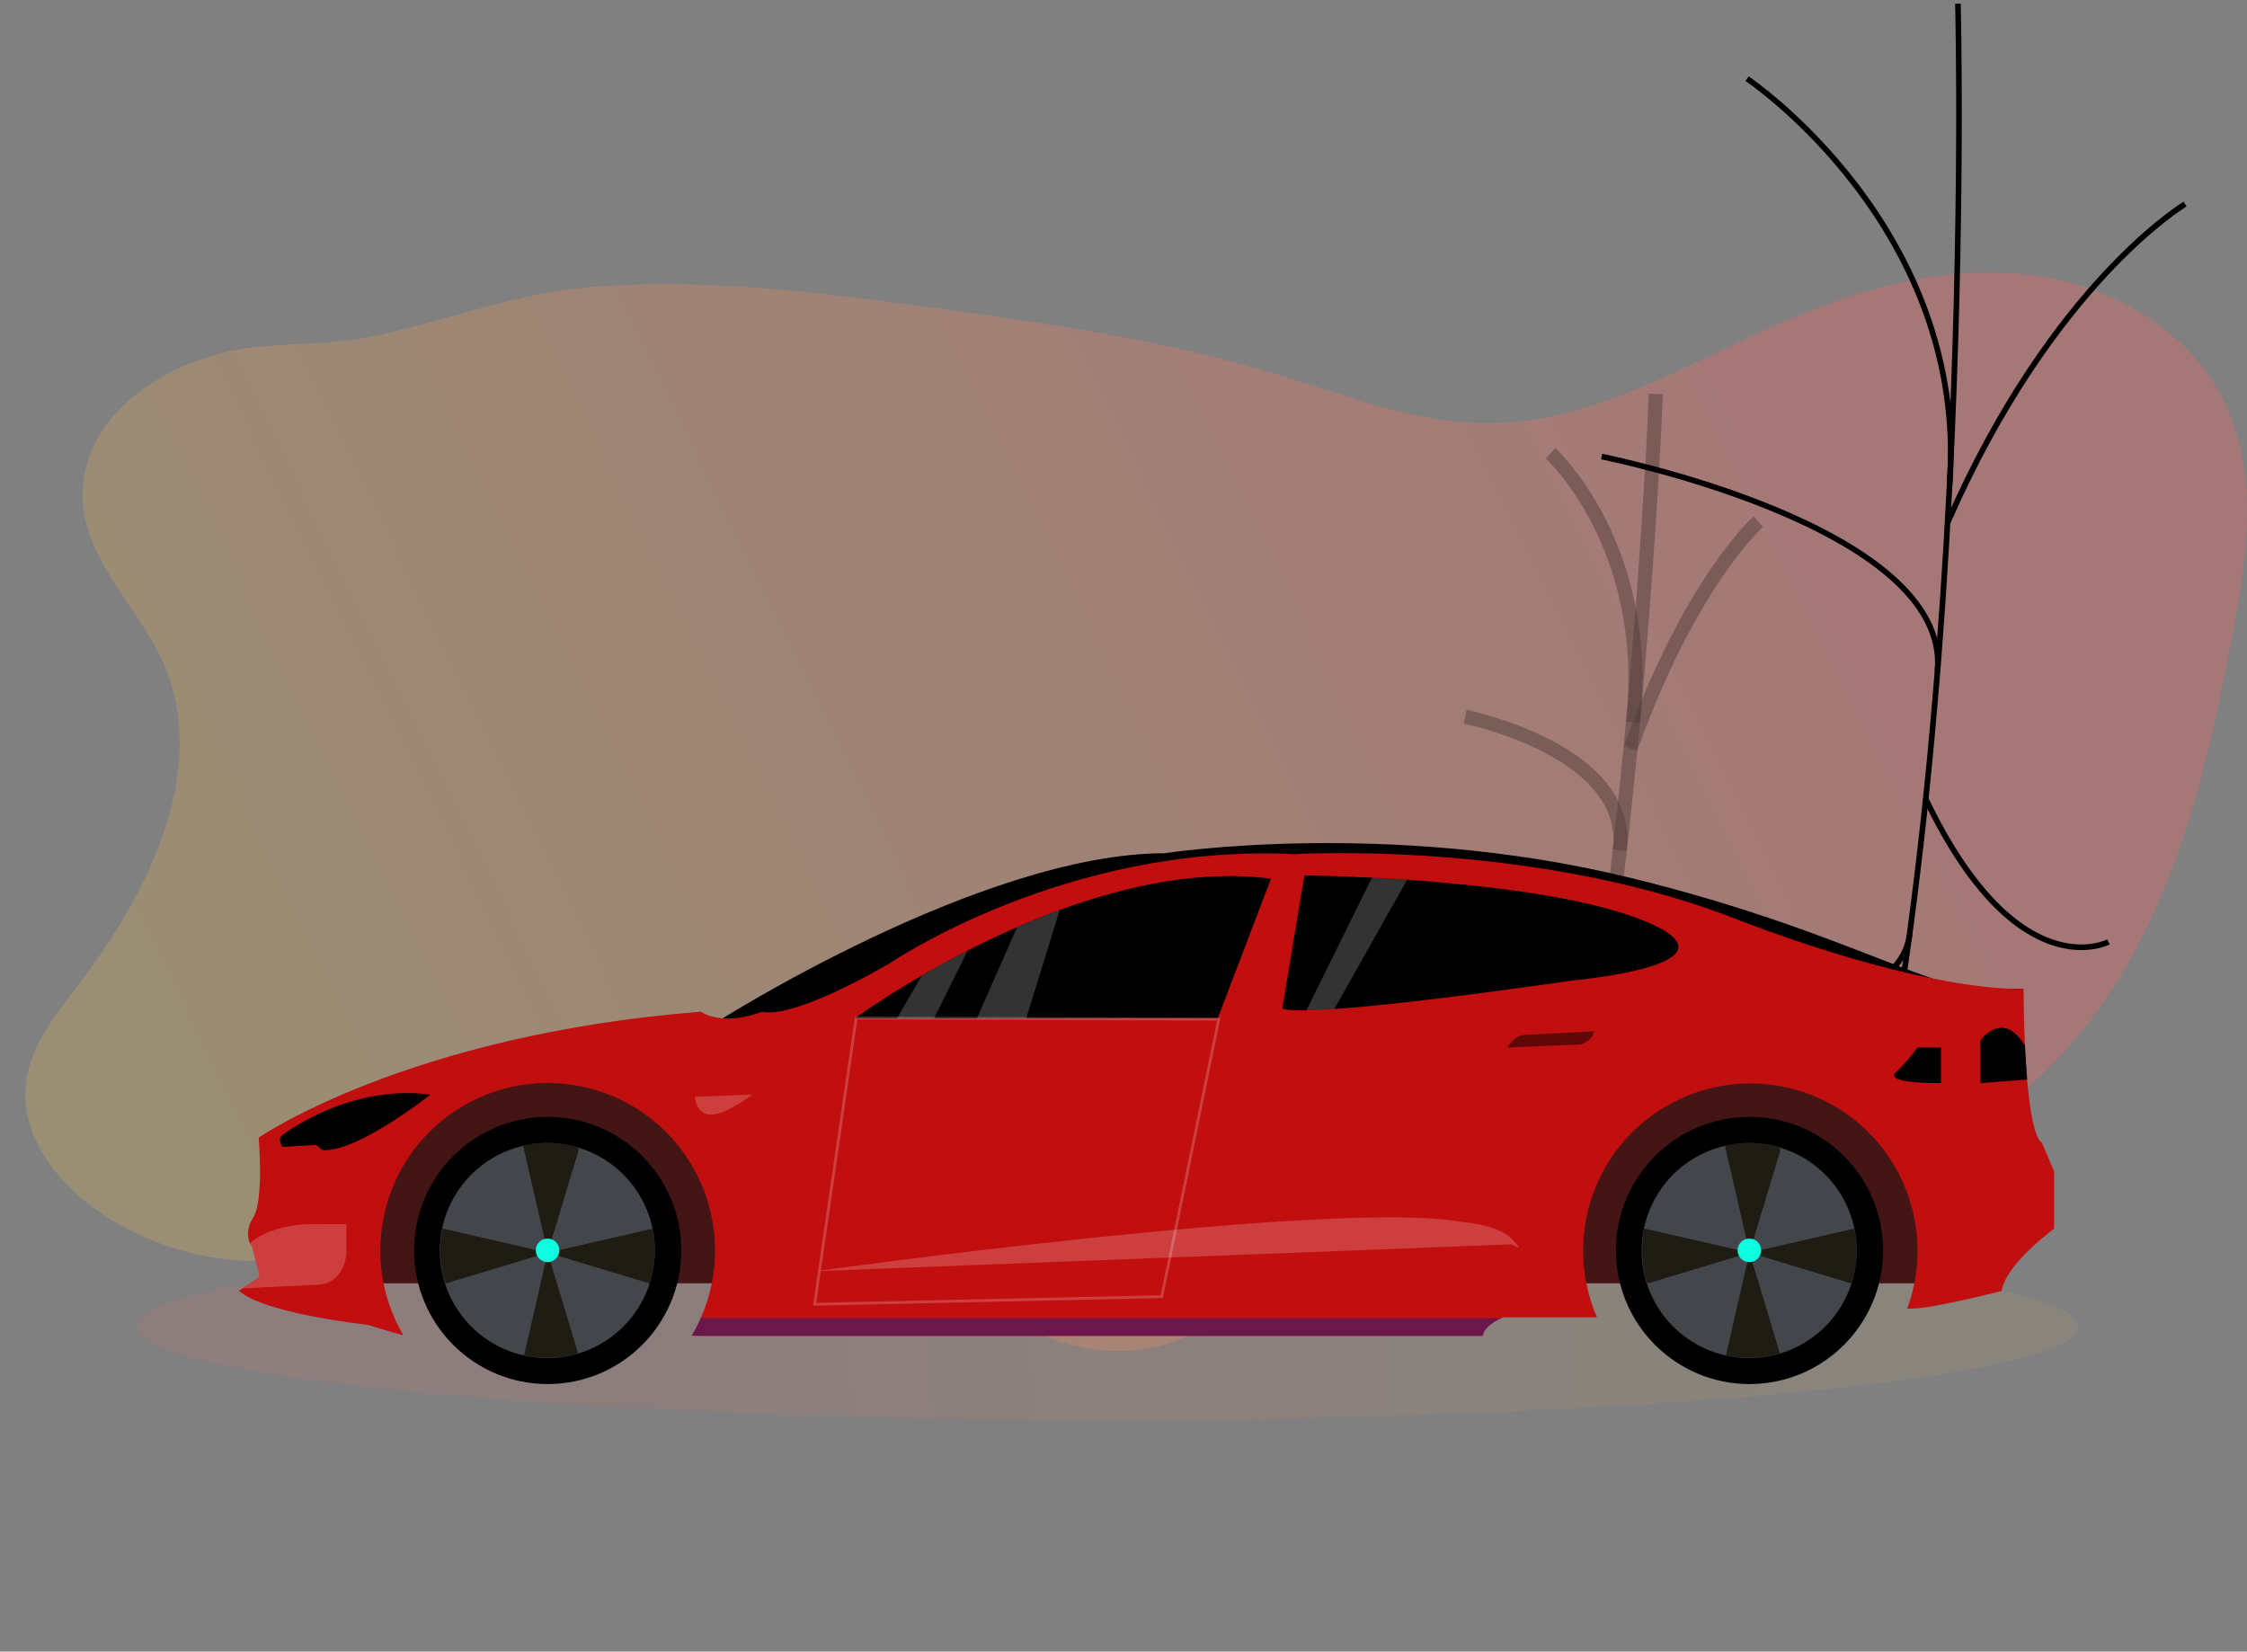 <svg width="800" height="588" viewBox="0 0 800 588" fill="none" xmlns="http://www.w3.org/2000/svg">
<rect x="0" y="0" width="800" height="588" fill="#808080" stroke="none"/>
<g id="car-img">
<g id="background">
<path id="Vector" d="M57.959 235.55C74.792 273.564 53.315 317.353 28.075 350.36C19.61 361.408 10.305 372.973 9.118 386.88C7.705 403.84 19.19 419.435 32.824 429.627C57.676 448.202 91.632 453.944 121.21 444.576C146.773 436.5 168.266 418.191 194.048 410.81C237.195 398.461 282.894 418.934 319.814 444.431C345.942 462.473 373.929 484.407 405.429 480.555C427.608 477.842 446.428 462.279 459.189 443.946C465.352 435.062 470.715 425.185 479.696 419.209C485.035 415.655 491.303 413.774 497.579 412.433C554.844 400.198 615.607 430.063 672.113 414.702C710.277 404.325 740.711 374.16 759.627 339.441C778.543 304.722 787.379 265.504 794.737 226.65C799.963 199.037 804.3 169.245 792.314 143.837C779.601 116.96 750.177 100.67 720.607 97.626C691.038 94.581 661.371 103.02 634.127 114.925C600.083 129.809 566.717 150.645 529.555 150.718C504.25 150.766 480.125 141.027 455.926 133.653C415.396 121.272 373.396 115.118 331.452 109.441C291.318 104.006 250.796 98.942 210.419 102.172C181.851 104.442 156.627 115.361 128.907 120.408C110.839 123.703 92.682 121.216 74.953 126.797C53.145 133.621 30.659 149.458 29.456 174.373C28.317 198.06 49.026 215.367 57.959 235.55Z" fill="url(#paint0_linear)" fill-opacity="0.3"/>
<g id="Group" opacity="0.5">
<path id="Vector_2" opacity="0.5" d="M589.531 140.246C589.531 140.246 581.452 346.466 547.581 468.075" stroke="black" stroke-width="5" stroke-miterlimit="10"/>
<path id="Vector_3" opacity="0.5" d="M552.048 161.386C552.048 161.386 588.222 194.353 581.396 257.169" stroke="black" stroke-width="5" stroke-miterlimit="10"/>
<path id="Vector_4" opacity="0.5" d="M521.658 255.19C521.658 255.19 581.113 267.146 576.702 302.706" stroke="black" stroke-width="5" stroke-miterlimit="10"/>
<path id="Vector_5" opacity="0.5" d="M626.004 185.742C626.004 185.742 601.955 206.802 580.515 266.451" stroke="black" stroke-width="5" stroke-miterlimit="10"/>
<path id="Vector_6" opacity="0.5" d="M602.488 366.023C602.488 366.023 586.073 378.948 572.898 333.864" stroke="black" stroke-width="5" stroke-miterlimit="10"/>
<path id="Vector_7" opacity="0.5" d="M531.675 392.318C531.675 392.318 565.151 387.947 568.237 366.976" stroke="black" stroke-width="5" stroke-miterlimit="10"/>
</g>
<g id="Group 1">
<path id="Vector_8" d="M697.084 1.325C697.084 1.325 704.879 304.063 649.132 479.126" stroke="black" stroke-width="2" stroke-miterlimit="10"/>
<path id="Vector_9" d="M622.013 28.015C622.013 28.015 700.873 80.863 694.119 172.55" stroke="black" stroke-width="2" stroke-miterlimit="10"/>
<path id="Vector_10" d="M570.248 162.558C570.248 162.558 694.717 187.212 689.805 239.05" stroke="black" stroke-width="2" stroke-miterlimit="10"/>
<path id="Vector_11" d="M777.963 72.655C777.963 72.655 730.657 100.816 693.392 186.114" stroke="black" stroke-width="2" stroke-miterlimit="10"/>
<path id="Vector_12" d="M750.674 335.35C750.674 335.35 718.232 352.427 685.621 284.458" stroke="black" stroke-width="2" stroke-miterlimit="10"/>
<path id="Vector_13" d="M607.181 365.684C607.181 365.684 675.951 363.212 679.885 332.709" stroke="black" stroke-width="2" stroke-miterlimit="10"/>
</g>
</g>
<g id="car-shadow">
<path id="Vector_14" opacity="0.1" d="M394.386 505.525C585.189 505.525 739.866 490.668 739.866 472.34C739.866 454.013 585.189 439.155 394.386 439.155C203.582 439.155 48.905 454.013 48.905 472.34C48.905 490.668 203.582 505.525 394.386 505.525Z" fill="url(#paint1_linear)"/>
</g>
<g id="car">
<g id="car-body">
<path id="Vector_15" d="M254.487 364.286C254.487 364.286 349.204 303.772 414.686 303.772C414.686 303.772 493.521 291.494 579.271 312.247C665.021 332.999 696.696 359.908 720.47 352.007L620.591 354.932L254.487 364.286Z" fill="black"/>
<path id="Vector_16" d="M700.929 456.903H123.273L139.155 393.271L237.386 367.154L700.929 379.336V456.903Z" fill="#431515"/>
<path id="Vector_17" d="M731.335 417.142V437.45C731.335 437.45 714.185 449.891 712.626 459.633C712.626 459.633 688.069 465.87 681.057 465.87C680.418 465.87 679.724 465.87 678.997 465.942C680.092 463.003 680.948 459.98 681.557 456.903C683.277 448.268 683.061 439.359 680.923 430.818C678.786 422.276 674.78 414.316 669.196 407.509C663.611 400.702 656.586 395.219 648.627 391.454C640.668 387.689 631.973 385.736 623.168 385.736C614.364 385.736 605.669 387.689 597.71 391.454C589.751 395.219 582.726 400.702 577.141 407.509C571.556 414.316 567.551 422.276 565.413 430.818C563.276 439.359 563.059 448.268 564.779 456.903C565.606 461.066 566.876 465.128 568.568 469.02H535.269C535.269 469.02 534.962 469.125 534.462 469.343C532.676 470.151 528.468 472.284 527.862 475.636H251.902L246.248 475.588C247.45 473.57 248.529 471.482 249.479 469.335C251.252 465.358 252.569 461.193 253.405 456.919C255.048 448.758 254.962 440.343 253.153 432.217C251.344 424.091 247.853 416.434 242.904 409.74C237.955 403.046 231.658 397.464 224.42 393.352C217.181 389.241 209.161 386.691 200.877 385.869C192.593 385.047 184.229 385.969 176.323 388.578C168.418 391.186 161.146 395.422 154.978 401.012C148.809 406.603 143.881 413.424 140.51 421.035C137.139 428.647 135.401 436.881 135.407 445.206C135.407 449.13 135.791 453.045 136.554 456.895C137.856 463.413 140.242 469.666 143.614 475.394C139.672 474.432 131.069 471.702 131.069 471.702C131.069 471.702 94.434 467.808 85.08 459.585L86.493 458.607L92.487 454.512L89.757 444.01C89.427 443.567 89.156 443.084 88.949 442.572C88.222 440.819 87.584 437.564 90.153 433.476C94.046 427.24 92.1 405.025 92.1 405.025C92.1 405.025 145.109 368.39 249.568 360.199C249.568 360.199 252.064 362.137 257.218 362.541C260.708 362.824 265.417 362.396 271.403 360.199C271.403 360.199 279.974 364.092 316.641 343.049C316.641 343.049 379.013 300.17 460.869 304.079C460.869 304.079 545.06 299.006 616.778 326.698C647.686 338.622 671.201 344.979 687.963 348.34C703.441 351.45 713.159 352.024 717.61 352.072H717.707C719.161 352.072 720.026 352.072 720.333 352.072H720.462C720.462 352.072 720.462 361.354 720.955 372.316V372.373C721.133 376.185 721.375 380.2 721.714 384.102V384.344C722.651 395.21 724.267 405.081 727.07 407.036L731.335 417.142Z" fill="#C10E0E"/>
<path id="Vector_18" d="M100.525 404.136C100.525 404.136 124.008 385.815 153.243 389.716C153.243 389.716 126.642 410.768 114.654 409.403L112.61 407.65L100.493 408.329C100.493 408.329 98.683 405.501 100.525 404.136Z" fill="black"/>
<path id="Vector_19" opacity="0.2" d="M123.322 435.835V446.652C123.322 446.652 122.514 456.984 113.184 457.371L86.526 458.688L92.511 454.592L89.781 444.091C89.45 443.652 89.178 443.171 88.973 442.661C91.397 440.431 97.108 436.667 108.724 435.859L123.322 435.835Z" fill="white"/>
<path id="Vector_20" opacity="0.2" d="M247.371 390.5L267.833 389.692C267.833 389.692 259.553 396.219 253.704 396.809C247.855 397.399 247.371 390.5 247.371 390.5Z" fill="white"/>
<path id="Vector_21" opacity="0.2" d="M290.444 452.573C290.444 452.573 475.491 426.844 520.22 435.027C520.22 435.027 533.371 435.908 538.347 441.166C543.323 446.425 538.347 443.016 538.347 443.016L290.444 452.573Z" fill="white"/>
<path id="Vector_22" opacity="0.5" d="M536.691 372.954C536.691 372.954 539.034 368.568 542.831 368.471L567.485 367.17C567.485 367.17 567.097 370.579 562.711 371.847L536.691 372.954Z" fill="black"/>
<path id="Vector_23" d="M452.508 312.852L433.589 362.469L365.377 362.541H347.815H332.539H319.331H304.37C304.37 362.541 313.483 355.853 328.161 347.33C333.008 344.503 338.509 341.482 344.479 338.444C349.972 335.633 355.885 332.789 362.097 330.091C366.944 327.959 372.049 325.907 377.268 323.992C400.929 315.34 427.522 309.532 452.508 312.852Z" fill="black"/>
<path id="Vector_24" d="M559.69 349.083C559.69 349.083 531.19 353.308 503.991 356.434C493.594 357.63 483.391 358.664 475.038 359.237L473.875 359.318C470.644 359.528 467.647 359.666 465.102 359.714C461.063 359.787 458.042 359.609 456.531 359.124L464.391 311.665C464.391 311.665 474.085 311.77 488.424 312.473L491.558 312.642C494.539 312.812 497.682 313.006 500.961 313.232C505.647 313.555 510.582 313.943 515.672 314.411C540.246 316.665 568.083 320.712 585.71 327.999C623.217 343.525 559.69 349.083 559.69 349.083Z" fill="black"/>
<path id="Vector_25" d="M691.041 372.954V385.621C691.041 385.621 670.579 385.912 674.966 381.824C677.805 379.11 680.382 376.135 682.664 372.938L691.041 372.954Z" fill="black"/>
<path id="Vector_26" d="M721.698 384.328L705.081 385.629V370.401C705.081 370.401 712.78 359.585 720.478 371.573L720.923 372.276L721.698 384.328Z" fill="black"/>
<path id="Vector_27" opacity="0.2" d="M344.487 338.493L332.539 362.574H319.331L328.161 347.379C333.032 344.551 338.517 341.538 344.487 338.493Z" fill="white"/>
<path id="Vector_28" opacity="0.2" d="M377.268 324.041L365.369 362.549H347.807L362.105 330.124C366.984 328.007 372.058 325.971 377.268 324.041Z" fill="white"/>
<path id="Vector_29" opacity="0.2" d="M500.977 313.272L475.054 359.246L473.891 359.326C470.66 359.536 467.663 359.674 465.118 359.722L488.44 312.521L491.574 312.691C494.515 312.852 497.682 313.046 500.977 313.272Z" fill="white"/>
<path id="Vector_30" opacity="0.2" d="M304.823 362.412L290.023 464.351L413.628 461.645L433.92 362.856L304.823 362.412Z" stroke="white" stroke-miterlimit="10"/>
<path id="Vector_31" opacity="0.5" d="M534.47 469.311C532.684 470.119 528.476 472.251 527.87 475.604H251.902L246.248 475.555C247.45 473.538 248.529 471.45 249.479 469.303L534.47 469.311Z" fill="#18218A"/>
</g>
<g id="left-wheel">
<path id="Vector_32" d="M195 492.762C221.264 492.762 242.556 471.47 242.556 445.206C242.556 418.941 221.264 397.649 195 397.649C168.735 397.649 147.443 418.941 147.443 445.206C147.443 471.47 168.735 492.762 195 492.762Z" fill="black"/>
<path id="Vector_33" d="M233.145 445.165C233.162 454.978 229.41 464.423 222.662 471.549C215.915 478.674 206.689 482.936 196.889 483.454C187.09 483.971 177.466 480.705 170.006 474.33C162.545 467.955 157.819 458.958 156.802 449.198C155.785 439.438 158.556 429.66 164.543 421.884C170.529 414.108 179.273 408.929 188.969 407.416C198.665 405.903 208.571 408.171 216.642 413.753C224.713 419.335 230.331 427.804 232.337 437.41C232.869 439.961 233.14 442.559 233.145 445.165Z" fill="#43464B"/>
<path id="Vector_34" d="M205.913 408.466V409.855L195 445.989L186.243 407.868C192.74 406.354 199.52 406.56 205.913 408.466V408.466Z" fill="#1E1C13"/>
<path id="Vector_35" d="M205.832 481.881C199.581 483.732 192.962 483.96 186.598 482.543L194.992 445.989L205.832 481.881Z" fill="#1E1C13"/>
<path id="Vector_36" d="M233.145 445.165C233.15 449.151 232.534 453.114 231.319 456.911H231.166L195.032 445.997L232.402 437.418C232.91 439.969 233.159 442.564 233.145 445.165Z" fill="#1E1C13"/>
<path id="Vector_37" d="M195 445.989L158.866 456.903H158.583C156.571 450.594 156.212 443.873 157.541 437.386L195 445.989Z" fill="#1E1C13"/>
<path id="Vector_38" d="M194.943 449.35C197.259 449.35 199.136 447.473 199.136 445.157C199.136 442.842 197.259 440.965 194.943 440.965C192.628 440.965 190.75 442.842 190.75 445.157C190.75 447.473 192.628 449.35 194.943 449.35Z" fill="#0CFDE0"/>
</g>
<g id="right-wheel">
<path id="Vector_39" d="M622.877 492.762C649.142 492.762 670.434 471.47 670.434 445.206C670.434 418.941 649.142 397.649 622.877 397.649C596.613 397.649 575.321 418.941 575.321 445.206C575.321 471.47 596.613 492.762 622.877 492.762Z" fill="black"/>
<path id="Vector_40" d="M661.031 445.165C661.048 454.978 657.295 464.423 650.548 471.549C643.801 478.674 634.575 482.936 624.775 483.454C614.976 483.971 605.352 480.705 597.892 474.33C590.431 467.955 585.704 458.958 584.688 449.198C583.671 439.438 586.442 429.66 592.428 421.884C598.415 414.108 607.159 408.929 616.855 407.416C626.55 405.903 636.457 408.171 644.528 413.753C652.599 419.335 658.217 427.804 660.223 437.41C660.755 439.961 661.026 442.559 661.031 445.165Z" fill="#43464B"/>
<path id="Vector_41" d="M633.791 408.466V409.855L622.877 445.989L614.121 407.868C620.618 406.354 627.398 406.56 633.791 408.466V408.466Z" fill="#1E1C13"/>
<path id="Vector_42" d="M633.718 481.881C627.467 483.732 620.848 483.96 614.484 482.543L622.877 445.989L633.718 481.881Z" fill="#1E1C13"/>
<path id="Vector_43" d="M661.031 445.165C661.036 449.151 660.42 453.114 659.205 456.911H659.019L622.877 445.989L660.247 437.41C660.77 439.962 661.032 442.56 661.031 445.165V445.165Z" fill="#1E1C13"/>
<path id="Vector_44" d="M622.877 445.989L586.744 456.903H586.461C584.448 450.594 584.09 443.873 585.419 437.386L622.877 445.989Z" fill="#1E1C13"/>
<path id="Vector_45" d="M622.829 449.35C625.144 449.35 627.022 447.473 627.022 445.157C627.022 442.842 625.144 440.965 622.829 440.965C620.513 440.965 618.636 442.842 618.636 445.157C618.636 447.473 620.513 449.35 622.829 449.35Z" fill="#0CFDE0"/>
</g>
</g>
</g>
<defs>
<linearGradient id="paint0_linear" x1="649.498" y1="108.149" x2="79.288" y2="388.436" gradientUnits="userSpaceOnUse">
<stop stop-color="#FF6363"/>
<stop offset="1" stop-color="#DAAF5B"/>
</linearGradient>
<linearGradient id="paint1_linear" x1="687.455" y1="479.845" x2="200.339" y2="505.695" gradientUnits="userSpaceOnUse">
<stop stop-color="#DAAF5B"/>
<stop offset="0" stop-color="#DAAF5B"/>
<stop offset="1" stop-color="#FF6363"/>
</linearGradient>
</defs>
</svg>
